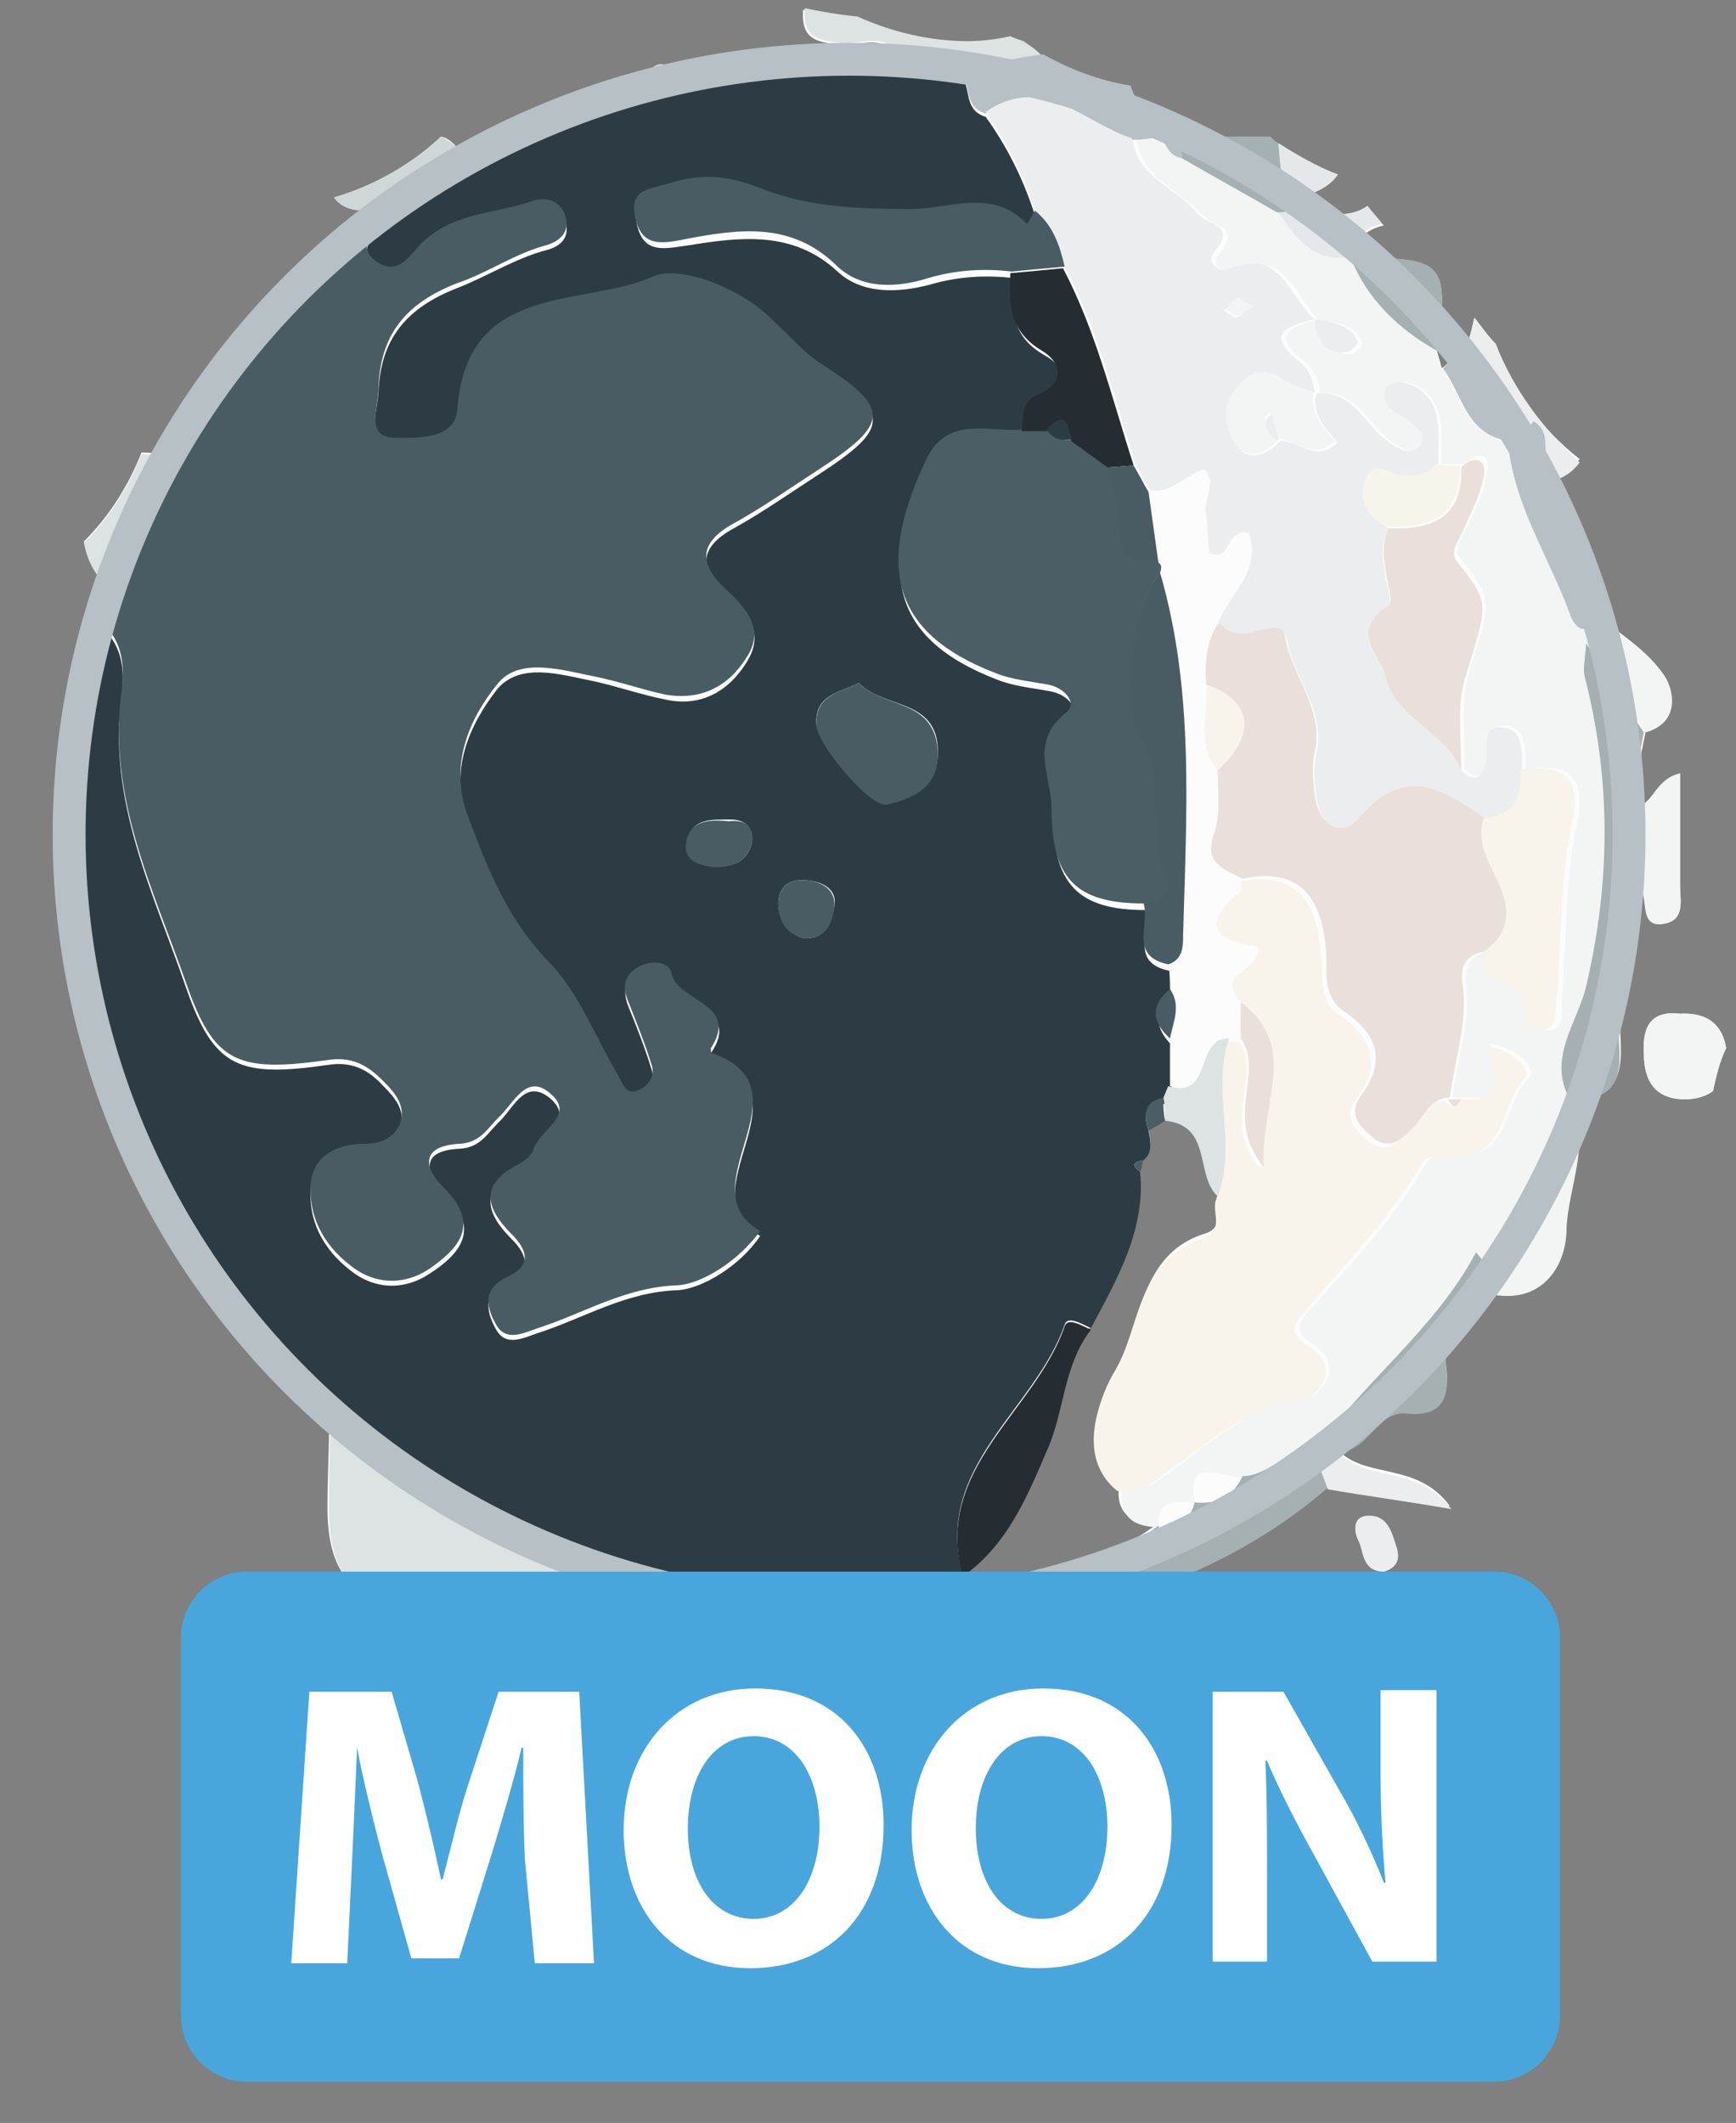 <?xml version="1.0" encoding="utf-8"?>
<!-- Generator: Adobe Illustrator 25.0.0, SVG Export Plug-In . SVG Version: 6.00 Build 0)  -->
<svg version="1.1" id="Layer_1" xmlns="http://www.w3.org/2000/svg" xmlns:xlink="http://www.w3.org/1999/xlink" x="0px" y="0px"
	 width="105.5px" height="129px" viewBox="0 0 105.5 129" style="enable-background:new 0 0 105.5 129;" xml:space="preserve">
<rect x="0" y="0" width="105.5" height="129" fill="#808080" stroke="none"/>
<style type="text/css">
	.st0{fill:#FCFCFC;}
	.st1{fill:#2D3C44;}
	.st2{fill:#495C64;}
	.st3{fill:#F2F5F4;}
	.st4{fill:#F8F4EC;}
	.st5{fill:#DDE2E3;}
	.st6{fill:#A5B0B2;}
	.st7{fill:#EBEDEE;}
	.st8{fill:#252D32;}
	.st9{fill:#B7C0C4;}
	.st10{fill:#D0D7D8;}
	.st11{fill:#E5E8EA;}
	.st12{fill:#4B5D65;}
	.st13{fill:#E9E0DB;}
	.st14{fill:#F7F4EC;}
	.st15{fill:none;stroke:#B7C0C4;stroke-width:2;stroke-miterlimit:10;}
	.st16{fill:#48A6DD;}
	.st17{fill:#FFFFFF;}
</style>
<g>
	<g>
		<path class="st0" d="M102.1,47c-1.7,0.4-1.6,2.2-3,2c0.3-1.5,0.6-3,0.9-4.5c2.2-0.6,1.7-2.7,1.1-3.5c-1-1.5-2.8-2.6-4.3-3.8
			c-0.7-2.7-2.5-5.2-2.3-8.2c0.8-0.3,1.2-0.7,1.5-1.1c-2.3-1.8-4.1-4.2-5.1-7c-0.5-0.5-0.9-1.1-1.3-1.6c-0.2,0.8-0.3,1.7-0.9,2.1
			c-0.4,0.3-0.7,0.7-1.1,1c-0.1-0.4-0.2-0.7-0.3-1.1c0.8-5.3,0.5-5.7-5.2-5.6l0,0c0.3-1.3,1.1-1.8,2-2c-0.4-0.4-0.7-0.7-1-1.1
			c-1.2,0.9-3,0.4-4.7,0.2c0-0.2,0-0.5,0.1-0.7c1.1-0.2,2.3-0.7,2.8-1.5c-1.5-0.5-2.9-1.3-4.1-2.2l-5.5,0c-0.4,0-0.7,0-1.1,0
			c-0.7-1-1.5-1.9-1.9-3.1c-2.4-0.4-4.7-1.3-6.5-2.7c-0.3-0.1-0.6-0.2-0.9-0.3c-0.9,0.2-1.8,0.3-2.6,0.3c-2.4,0-4.7-0.6-6.7-1.5
			c-1.1-0.1-2.2-0.3-3.2-0.5c0,0,0,0,0,0.1c-0.1,1.8,1,1.9,2.4,2c1.2,0.1,2.8-0.8,3.4,1.2c-4.4,0.1-8.9,0.2-13.3,1.1
			c-1-1.1-1.8-1-2.3,0.5C35.5,6.6,31.8,8,28.1,9.4c-0.4-0.6-0.8-1-1.3-1.1c-1.8,1.7-4.1,3-6.5,3.7c0.3,0.4,0.7,0.7,1.6,0.8
			c-2.6,4.1-6.4,7.2-9.4,11c-1.1,0.1-1.5,0.7-1.3,1.7c-0.3,0.6-0.7,1.3-1,1.9c-0.5,0.2-1,0.1-1.6,0.1c-0.8,2-1.9,3.8-3.5,5.4
			c0.2,1,0.6,1.9,1.5,2.7c-0.3,0.7-0.5,1.5-0.8,2.2c-2.1,8-2.1,15.9-0.4,24c2.1,9.9,7.1,17.9,14.6,24.6c0,1.7-0.1,3.4-0.1,5.2
			c0,4.3,1.8,6,6,6.1c1,0,2.1-0.1,2.9,0.3c5.2,2.5,5.2,2.6,8.8-1.6c1.5,0.1,3.1-0.4,4.5,0.6c0.2,1.1,0.5,1.8,1.5,0.6
			c1.7-0.1,3.5-0.1,5.2-0.2c1.5,0,2.9,0,4.4,0c1.5,0.3,3,0.3,4.4-0.1c1.2-0.1,0.8-1,0.9-1.7c2.6-1.9,3.8-4.7,5.1-7.6
			c1.1-2.4,0.9-5.3,2.7-7.4c1.6-3,3.2-6,3-9.5c0.1-0.2,0.1-0.5,0.2-0.7c0.6-0.5,0.4-1.1,0.3-1.8c0.3-0.2,0.6-0.4,1-0.6
			c2.9,0.3,1.8,3.3,3.2,4.6c-0.3,0.8,0.6,2-0.9,2.4c-3.9,1.3-3.7,5.6-5.4,8.4c-0.7,1.2-2.3,4.7,0.3,6.9c-0.2,1.7,0.8,2.3,2.3,2.3
			c-3,2.5-7.3,2-10.5,4.6c5.4,1.7,14.6-1.5,20.8-6.9c2.3,0.4,4.6,0.7,7.5,1.2c-2-2.7-5.1-1.6-6.8-3.4c1.9,0.2,2.3-2.4,4.2-2.3
			c1.9,0.2,2.6-0.8,2.4-2.6c-0.3-2.1,0.5-3.7,2.4-4.7c3.3,0.7,4.8-1.8,4.8-3.9c0-2.6,1.5-5.2,0.3-7.8c2.3,0.1,3.2-0.9,3.1-3.3
			c-0.1-3.4-0.5-6.8,0.6-10.2c0.2,0.3,0.5,0.5,0.7,0.8c0.3,0.8,0,2.3,1.5,1.9c1.1-0.3,0.8-1.4,0.8-2.2
			C102.1,51.7,102.1,49.4,102.1,47z"/>
		<path class="st0" d="M62.7,107.2c2-2.9,4.8-1.7,7.3-1.9c0.5-0.1,1,0,1.5,0c1,0,1.7-0.3,1.7-1.5c0-1.1-0.8-1.4-1.7-1.4
			c-3.8,0-7.5,0-11.3,0c-1.6,0-1.7,1.1-1.7,2.2c-0.8,0-1.5,0-2.3,0c0.1-1.5-0.4-2.2-2-2.3c-1.7,0-2.5,0.5-2.4,2.3
			c-2.6-0.1-5,1.1-7.6,0.7c-0.8-0.1-1.9-0.1-1.8,1.2"/>
		<path class="st0" d="M104.9,63.7c-0.2-1.3-1-2.2-2.8-2.1c-1.7-0.2-2.3,0.7-2.2,2.4c0,1.7,0.7,2.8,2.5,2.8c0.7,0,1.3-0.2,1.7-0.5
			C104.3,65.4,104.5,64.5,104.9,63.7z"/>
		<path class="st0" d="M84.1,95.5c0.7-0.2,1-0.7,0.8-1.3c-0.3-0.9-0.5-2-1.7-2c-0.8,0-1,0.6-0.7,1.3C82.9,94.2,82.7,95.4,84.1,95.5z
			"/>
		<path class="st1" d="M69.8,68.7c0.1,0.6,0.3,1.3-0.3,1.8c-0.6,0.1-0.8,0.3-0.2,0.7c0.3,3.6-1.4,6.5-3,9.5
			c-0.5-0.2-1.4-0.8-1.6-0.2c-1.8,5.2-8,8.6-6.2,15.2c0,0,0.1-0.1,0.1-0.1c-0.9,0.3-0.9,1-0.9,1.8c-1.5,0.4-2.9,0.4-4.4,0.1
			c-1.5-1.9-2.9-1.9-4.4,0c-1.7,0.1-3.5,0.1-5.2,0.2c-0.5-0.2-1-0.4-1.5-0.6c-1.4-1.1-2.9-0.6-4.5-0.6c-0.3-0.3-0.6-0.9-1-1
			c-6.4-1.5-11.4-5.4-16.6-9C12.6,79.9,7.6,71.8,5.5,61.9c-1.8-8.1-1.8-16.1,0.4-24c1.5,1.1,1.7,2.7,1.5,4.3
			c-0.9,6.4,1.9,12,3.9,17.8c1.7,4.9,3.2,5.5,8.7,4.7c1.4-0.2,2.4,0.3,3.3,1.3c0.7,0.7,1.4,1.5,1,2.6c-0.4,0.9-1.2,1.2-2.1,1.2
			c-1.7-0.1-3.2,0.6-3.3,2.3c-0.2,2,0.7,3.8,2.4,5.1c1.5,1.2,3.3,1.2,4.8,0.2c1.7-1.1,3.2-2.6,1-4.8c-1.3-1.4-1.6-2.7,0.9-2.8
			c1.2-0.1,1.6-0.9,2.3-1.6c0.9-0.8,1.6-2.8,3.2-1.4c1.5,1.4-0.8,2.2-1.1,3.4c-0.1,0.3-0.4,0.6-0.8,0.8c-2.4,1.2-2.2,2.6-0.5,4.3
			c0.9,0.9,1.3,1.9-0.3,2.6c-1.4,0.6-1.3,1.7-0.7,2.8c0.6,1.2,1.7,0.6,2.6,0.3c2.8-0.9,5.3-2.5,8.5-2.6c1.5-0.1,3.8-1.5,5-3.3
			c-4.6-2.6,3.2-8.6-2.9-10.8c-0.1,0-0.1-0.3-0.1-0.3c1.9-2.8-2.1-2.7-2.4-4.6c-0.1-0.7-1.2-0.8-1.9-0.4c-0.9,0.5-1.1,1.2-0.7,2.2
			c0.5,1.2,1,2.5,1.4,3.8c0.2,0.6,0,1.2-0.7,1.5c-0.8,0.4-1-0.3-1.3-0.8c-1.4-2.4-2.4-5.1-4.3-7c-2.5-2.6-3.7-5.7-4.9-8.9
			c-1.1-3,0.1-5.7,1.8-7.9c1.4-1.7,3.9-0.9,5.9-0.5c1.4,0.3,2.8,0.8,4.3,1.1c2.2,0.5,3.9-0.5,5-2.3c1.1-1.8,0-3-1.3-4.1
			c-1.6-1.5-1.7-2.8,0.5-4c1.8-1,3.5-2.2,5.2-3.3c4.3-2.8,4.3-3.7,0.1-6.4c-1.1-0.7-2-1.7-3-2.7c-2-2-5.6-3.3-7.2-2.6
			c-4.3,1.8-11.3,0.3-11.9,8c-0.2,2-2.7,1.8-3.9,1.8c-1.7,0-1-1.8-0.9-3c0.1-3.3,1.7-5.2,4.8-6.4c1.8-0.7,3.5-1.8,5.4-2.3
			c0.8-0.2,1.4-0.7,1.2-1.6c-0.2-1-1.1-1.4-2-1.1c-2.3,0.8-4.9,0.7-6.8,2.6c-0.7,0.7-1.4,2-2.7,1.1c-1.4-0.9,0.1-2,0-3
			c1.8-1.1,3.9-1.6,5.1-3.5c3.7-1.4,7.4-2.9,11.1-4.3c0.8-0.2,1.5-0.3,2.3-0.5c4.4-0.9,8.8-1,13.3-1.1c1.1,1.2,2.4,1,3.8,0.9
			c0.5,0.8,0.1,2,1.4,2.4c1.3,1.8,2.3,3.8,3,6c-0.1,0.3-0.3,0.6-0.4,0.9c-2.1-2.2-4.7-0.9-7-0.9c-3.1,0-6.3,0-9-1.2
			c-2-0.8-3.6-1-5.6-0.4c-1.2,0.4-2.6,0.2-2.2,2.1c0.4,1.9,1.7,1.5,3.2,1.3c3.1-0.5,6.3-0.9,9,1.6c1.5,1.4,3.7,1.3,5.6,0.8
			c1.7-0.5,3.4-0.6,5.1-0.4c-0.1,1.9-0.2,3.5,1.9,4.7c1.3,0.7,1.5,2-0.3,2.7c-1.1,0.4-0.9,1.3-0.9,2.2c-2.1,0.2-4.6-0.9-5.9,1.8
			c-3,6.4-2.3,10.5,4.2,13c1,0.4,2.1,0.5,3.2,0.7c1.1,0.2,1.9,1.1,1.1,1.7c-2.3,1.8-0.9,3.8-0.9,5.8c0,4.2,1.5,5.8,5.6,5.8
			c0.4,1.3-1,3.2,1.5,3.7c0,0.5,0,1,0.1,1.5c-1.1,1-1,2,0,3c0,1,0,2,0,2.9c-0.1,0.2-0.2,0.5-0.3,0.7C69.5,66.9,69.5,67.8,69.8,68.7z
			 M52.2,41.5c-1.2,0.6-2.6,0.7-2.6,2.4c0,1.2,3.3,5.2,4.3,4.9c1.6-0.4,3.1-1,3.1-3.1C57,42.4,53.7,43.1,52.2,41.5z M48.8,57
			c1.4,0.1,1.7-0.9,1.9-1.9c0.2-1-0.6-1.5-1.6-1.6c-1-0.1-1.7,0.2-1.8,1.3C47.3,55.9,47.8,56.7,48.8,57z M45.7,51.2
			c0.1-0.9-0.4-1.4-1.3-1.4c-1.1,0-2.4-0.1-2.6,1.3c-0.2,1.1,0.8,1.4,1.7,1.5C44.5,52.7,45.4,52.4,45.7,51.2z"/>
		<path class="st2" d="M22.9,12.9c0.1,1-1.4,2.1,0,3c1.3,0.9,2-0.4,2.7-1.1c1.9-1.9,4.5-1.8,6.8-2.6c0.9-0.3,1.8,0.1,2,1.1
			c0.2,0.9-0.5,1.4-1.2,1.6c-1.9,0.5-3.6,1.7-5.4,2.3c-3.1,1.2-4.7,3.1-4.8,6.4c0,1.2-0.8,2.9,0.9,3c1.3,0,3.8,0.2,3.9-1.8
			c0.6-7.7,7.6-6.1,11.9-8c1.5-0.7,5.2,0.6,7.2,2.6c1,0.9,1.9,2,3,2.7c4.2,2.7,4.2,3.6-0.1,6.4c-1.7,1.1-3.4,2.3-5.2,3.3
			c-2.2,1.2-2.1,2.5-0.5,4c1.2,1.1,2.4,2.4,1.3,4.1c-1.1,1.8-2.8,2.7-5,2.3c-1.4-0.3-2.8-0.8-4.3-1.1c-2-0.4-4.6-1.2-5.9,0.5
			c-1.7,2.1-2.9,4.9-1.8,7.9c1.2,3.2,2.4,6.3,4.9,8.9c1.9,1.9,2.9,4.7,4.3,7c0.3,0.6,0.5,1.2,1.3,0.8c0.6-0.3,0.9-0.9,0.7-1.5
			c-0.4-1.3-0.9-2.5-1.4-3.8c-0.4-0.9-0.3-1.7,0.7-2.2c0.8-0.4,1.8-0.2,1.9,0.4c0.3,1.8,4.2,1.8,2.4,4.6c0,0.1,0,0.3,0.1,0.3
			c6.1,2.2-1.7,8.2,2.9,10.8c-1.3,1.8-3.5,3.2-5,3.3c-3.2,0.1-5.7,1.7-8.5,2.6c-0.9,0.3-2,0.9-2.6-0.3c-0.6-1.1-0.7-2.1,0.7-2.8
			c1.6-0.7,1.2-1.7,0.3-2.6c-1.7-1.7-1.9-3.1,0.5-4.3c0.3-0.2,0.7-0.5,0.8-0.8c0.3-1.2,2.6-2.1,1.1-3.4c-1.5-1.4-2.3,0.6-3.2,1.4
			c-0.7,0.7-1.1,1.5-2.3,1.6c-2.5,0.1-2.3,1.5-0.9,2.8c2.1,2.2,0.7,3.6-1,4.8c-1.5,1-3.3,1-4.8-0.2c-1.7-1.3-2.6-3.1-2.4-5.1
			c0.2-1.6,1.6-2.3,3.3-2.3c0.9,0,1.7-0.3,2.1-1.2c0.4-1.1-0.3-1.9-1-2.6c-0.9-0.9-1.8-1.5-3.3-1.3c-5.6,0.8-7,0.2-8.7-4.7
			c-2-5.7-4.8-11.3-3.9-17.8c0.2-1.6,0-3.2-1.5-4.3c0.3-0.7,0.5-1.5,0.8-2.2c1.2-2.7,2.4-5.4,3.5-8.2c0.3-0.6,0.7-1.3,1-1.9
			c0.7-0.4,1.2-0.9,1.3-1.7c3-3.8,6.8-6.8,9.4-11C22.2,12.9,22.6,12.9,22.9,12.9z"/>
		<path class="st3" d="M70.7,8.3C70.7,8.3,70.6,8.3,70.7,8.3c0.3,0.5,0.4,1.1,1.2,1.2c1.9,1.1,3.9,2.2,5.8,3.3
			c1.1,1.5,2.1,3.2,4.4,2.8c0,0,0,0,0,0c1,2.5,2.9,4.3,5.2,5.6c0.1,0.4,0.2,0.7,0.3,1.1c1.2,1.7,1.4,4.2,4.1,4.4c0,0.2,0,0.4,0,0.7
			c0.5,3.6,2.5,6.6,3.7,9.9c0.2,0.7,1.1,1.7,1.4-0.1c1.5,1.3,3.2,2.3,4.3,3.8c0.6,0.9,1,2.9-1.1,3.5c-1.1-1.6-2.1-3.2-3.5-5.4
			c-0.1,1.1-0.2,1.6-0.1,2C98,47.4,98,53.6,96.5,60c-0.5,2.2-2.4,4.4-1,6.9c1.2,2.6-0.2,5.2-0.3,7.8c0,2.2-1.5,4.7-4.8,3.9
			c-0.1-0.8,0.2-1.7-0.6-2.5c-2.5,4.7-6.8,7.9-9.8,12.1c-1.7-0.2-2.8,1.4-4.4,1.5c-1,0.4-3.4-1.6-2.9,1.6l0,0
			c-1.1-0.1-2.2-0.1-2.2,1.5l0,0c-1.6,0-2.5-0.6-2.3-2.3c0.6-0.1,1.3,0,1.8-0.3c3-1.9,5.4-4.7,9.3-5.2c1-0.2,2.5-2,0.5-3.3
			c-1.1-0.7-1-1.2-0.3-2c2.5-2.8,5.2-5.6,7.1-8.9c0.6-1,1.3-0.6,2.2-0.6c3,0,2.6-3.2,4.1-4.7c0.6-0.6-0.7-1.8-2.4-2.1
			c0.8,1.8,1.3,3.5-1.4,3.3c-0.3,0-0.5,0-0.8,0c0,0,0,0,0,0c0.2-2.3,1.1-4.5,0.8-6.8c-0.1-1,0.2-1.9,1.4-2.1
			c-0.9,2.3,2.9,1.6,2.4,3.7c-0.1,0.6,0.6,1.2,1.2,1.1c1-0.1,0.8-1.1,0.8-1.8c0.3-3.5,0.2-7.2,0.9-10.6c0.7-3.1-0.5-3.8-3.1-3.5
			c0-1.1,0.1-2.5-1.2-2.6c-1.4-0.1-0.8,1.4-1,2.2c-0.3,1-0.8,1.1-1.5,0.4c0.1-2-0.3-4.1,0.3-5.9c1.3-4.3,1.5-4.3-0.5-6.8
			c-0.5-0.6-0.1-1.1,0.2-1.7c0.6-1.2,1.2-2.4,1.4-3.7c0.2-1.1-0.6-1.1-1.4-0.4c-0.5,0-1,0-1.4,0c0-1,0.1-2-0.1-2.9
			c-0.3-1.1-1-1.9-2.2-2.1c-0.3-0.1-0.9,0.2-0.9,0.4c-0.3,1.3,0.9,1.5,1.6,2.1c0.4,0.4,1,0.9,0.4,1.5c-0.5,0.6-1,0.1-1.6-0.2
			c-1.6-1-2.2-3.3-4.6-3.1c0,0,0,0,0,0c0-0.7-0.3-1.4-0.9-1.9c-2.2-1.7-0.8-2.2,0.9-2.6c0.1,1.2,0.6,2.1,1.9,2.1
			c0.2,0,0.7-0.5,0.7-0.6c-0.3-1.1-1.3-1.2-2.2-1.4c-0.1,0-0.2,0-0.4,0c-1.5-1.4-2-4.5-5.3-3c-0.5,0.2-1.4-0.4-0.8-1.1
			c1.4-1.7-0.4-1.6-1-2.3c-1.3-1.5-3.7-2.2-4-4.6C69.4,8.4,70,8.4,70.7,8.3z"/>
		<path class="st4" d="M88.8,66.8c2.7,0.2,2.2-1.5,1.4-3.3c1.7,0.3,3,1.5,2.4,2.1c-1.4,1.5-1.1,4.7-4.1,4.7c-0.9,0-1.6-0.4-2.2,0.6
			c-2,3.3-4.6,6-7.1,8.9c-0.7,0.8-0.8,1.3,0.3,2c2.1,1.3,0.6,3.2-0.5,3.3c-3.9,0.6-6.3,3.3-9.3,5.2c-0.5,0.3-1.2,0.2-1.8,0.3
			c-2.6-2.1-1-5.7-0.3-6.9c1.7-2.8,1.4-7.1,5.4-8.4c1.5-0.5,0.6-1.6,0.9-2.4c1.2-3.1-0.3-6.5,0.7-9.6c0.2,0,0.5,0,0.7,0
			c1.4,2.1-1.2,4.9,1.3,7.7c-0.2-3.9,2.2-7.3-1.4-10c-1.7-1.7,1.4-1.8,1-3.4c-2.3-0.4-3.7-1.2-1-3.3c0.1-0.1,0-0.5,0-0.7
			c3.8-0.8,4.9,1.4,5.1,4.6c0.1,1.2-0.1,2.6,1,3.4c2.1,1.4,2.7,3.1,1.1,5.2c-0.8,1.1-0.1,1.8,0.7,2.5c1.1,0.9,1.8,0.2,2.5-0.6
			c0.6-0.7,0.9-1.8,2.2-1.8c0,0,0,0,0,0C88.3,67.4,88.6,67.2,88.8,66.8z"/>
		<path class="st5" d="M20.1,86.5c5.2,3.6,10.2,7.5,16.6,9c0.4,0.1,0.7,0.7,1,1c-3.5,4.2-3.5,4.1-8.8,1.6c-0.8-0.4-1.9-0.3-2.9-0.3
			c-4.3-0.1-6-1.9-6-6.1C20,90,20,88.3,20.1,86.5z"/>
		<path class="st5" d="M62.2,2.5c-0.3-0.1-0.6-0.2-0.8-0.3c-0.9,0.2-1.8,0.3-2.6,0.3c-2.4,0-4.7-0.6-6.7-1.5
			c-1.1-0.1-2.2-0.3-3.2-0.5c0,0,0,0,0,0.1c-0.1,1.8,1,1.9,2.4,2c1.2,0.1,2.8-0.8,3.4,1.2c1.1,1.2,2.4,1,3.8,0.9
			c1.6-0.7,3.3-1,4.9-1.2C63,3,62.6,2.8,62.2,2.5z"/>
		<path class="st6" d="M75.5,89.7c1.6,0,2.7-1.7,4.4-1.5l0,0c0.3,0.7,0.5,1.5,0.8,2.2c-6.2,5.4-15.4,8.6-20.8,6.9
			c3.2-2.6,7.5-2.1,10.5-4.6c0,0,0,0,0,0c1.1,0,2-0.3,2.2-1.5c0,0,0,0,0,0C73.9,91.5,74.9,91,75.5,89.7z"/>
		<path class="st7" d="M58.4,107.5c0-1,0-1.9,0-2.9c0-1.2,0.1-2.3,1.7-2.2c3.8,0,7.5,0,11.3,0c0.9,0,1.7,0.3,1.7,1.4
			c0,1.1-0.7,1.4-1.7,1.5c-0.5,0-1,0-1.5,0c-2.5,0.3-5.3-0.9-7.3,1.9"/>
		<path class="st6" d="M95.4,66.8c-1.4-2.5,0.5-4.7,1-6.9c1.5-6.4,1.5-12.6-0.1-18.8c-0.1-0.4,0-0.9,0.1-2c1.4,2.1,2.4,3.8,3.5,5.4
			c-0.3,1.5-0.6,3-0.9,4.5c0,1.5,0,2.9,0,4.4c-1.1,3.3-0.7,6.8-0.6,10.2C98.6,66,97.7,66.9,95.4,66.8z"/>
		<path class="st7" d="M90.9,20.9c-0.5-0.5-0.9-1.1-1.3-1.6c-0.2,0.8-0.3,1.7-0.9,2.1c0.2,2.3,2.7,3.3,3,5.5c0,0.2,0,0.4,0,0.7
			c0.5-0.6,1-1.2,1.5-1.8c1.4,0.8,0.1,2.6,1.3,3.4c0.8-0.3,1.2-0.7,1.5-1.1C93.8,26.1,92,23.7,90.9,20.9z"/>
		<path class="st8" d="M58.5,95.8c-1.8-6.6,4.4-10,6.2-15.2c0.2-0.6,1.1,0,1.6,0.2c-1.7,2.2-1.6,5-2.7,7.4
			C62.4,91,61.2,93.9,58.5,95.8z"/>
		<path class="st5" d="M42.4,106.5c-0.1-1.3,1-1.3,1.8-1.2c2.6,0.3,5-0.9,7.6-0.7c1.5,1.2,2.9-0.6,4.4,0c0.8,0,1.5,0,2.3,0
			c0,1,0,1.9,0,2.9"/>
		<path class="st9" d="M63.4,3.3c-1.7,0.2-3.3,0.6-4.9,1.2c0.5,0.8,0.1,2,1.4,2.4c3.5-2.4,6,0.7,8.9,1.6c0.6,0,1.2-0.1,1.8-0.2
			c-0.7-1-1.5-1.9-1.9-3.1C66.8,4.9,65,4.2,63.4,3.3z"/>
		<path class="st6" d="M79.9,88.2c3-4.3,7.3-7.4,9.8-12.1c0.9,0.9,0.6,1.7,0.6,2.5c-1.9,1-2.7,2.6-2.4,4.7c0.2,1.8-0.4,2.8-2.4,2.6
			c-1.9-0.2-2.3,2.4-4.2,2.3C80.9,88.3,80.4,88.2,79.9,88.2L79.9,88.2z"/>
		<path class="st10" d="M26.8,8.3c-1.8,1.7-4.1,3-6.5,3.7c0.3,0.4,0.7,0.7,1.6,0.8c0.4,0,0.7,0,1.1,0c1.8-1.1,3.9-1.6,5.1-3.5
			C27.7,8.8,27.2,8.5,26.8,8.3z"/>
		<path class="st5" d="M8.6,27.6c-0.8,2-1.9,3.8-3.5,5.4c0.2,1,0.6,1.9,1.5,2.7c1.2-2.7,2.4-5.4,3.5-8.2C9.7,27.7,9.1,27.6,8.6,27.6
			z"/>
		<path class="st3" d="M104.9,63.7c-0.2-1.3-1-2.2-2.8-2.1c-1.7-0.2-2.3,0.7-2.2,2.4c0,1.7,0.7,2.8,2.5,2.8c0.7,0,1.3-0.2,1.7-0.5
			C104.3,65.4,104.5,64.5,104.9,63.7z"/>
		<path class="st9" d="M91.7,27.4c0.5-0.6,1-1.2,1.5-1.8c1.4,0.8,0.1,2.6,1.3,3.4c-0.2,3,1.6,5.4,2.3,8.2c-0.3,1.8-1.2,0.8-1.4,0.1
			C94.2,34,92.2,31,91.7,27.4z"/>
		<path class="st3" d="M99.1,53.4c0-1.5,0-2.9,0-4.4c1.4,0.2,1.3-1.6,3-2c0,2.4,0,4.7,0,6.9c0,0.8,0.3,1.9-0.8,2.2
			c-1.6,0.4-1.2-1.1-1.5-1.9C99.6,53.9,99.3,53.7,99.1,53.4z"/>
		<path class="st11" d="M83.1,12.5c-1.2,0.9-3,0.4-4.7,0.2c-0.3,0-0.5,0-0.8,0.1c1.1,1.5,2.1,3.2,4.4,2.8c0.3-1.3,1.1-1.8,2-2
			C83.8,13.3,83.4,12.9,83.1,12.5z"/>
		<path class="st6" d="M87.3,21.3c-2.3-1.3-4.2-3.1-5.2-5.6C87.8,15.6,88.1,15.9,87.3,21.3z"/>
		<path class="st5" d="M74.7,63.1c-1.1,3.1,0.5,6.5-0.7,9.6c-1.4-1.3-0.3-4.3-3.2-4.6c0-0.5,0-0.9-0.1-1.4c0.1-0.2,0.2-0.5,0.3-0.7
			C73.7,66.8,72.6,63,74.7,63.1z"/>
		<path class="st6" d="M77.7,8.7c-0.2-0.1-0.3-0.2-0.5-0.4c-1.8,0-3.7,0-5.5,0c0,0.4,0.1,0.8,0.1,1.3c1.9,1.1,3.9,2.2,5.8,3.3
			c0.3,0,0.5,0,0.8-0.1c0-0.2,0-0.5,0.1-0.7C77.8,11,77.8,9.8,77.7,8.7z"/>
		<path class="st11" d="M77.7,8.7c0.1,1.2,0.1,2.3,0.8,3.4c1.1-0.2,2.3-0.7,2.8-1.5C80,10.1,78.8,9.4,77.7,8.7z"/>
		<path class="st7" d="M79.9,88.2c0.5,0,1,0,1.5,0.1c1.7,1.8,4.8,0.7,6.8,3.4c-2.9-0.5-5.2-0.8-7.5-1.2C80.4,89.7,80.1,89,79.9,88.2
			z"/>
		<path class="st7" d="M56.2,104.5c-1.5-0.6-2.9,1.2-4.4,0c-0.2-1.8,0.7-2.3,2.4-2.3C55.8,102.3,56.3,103.1,56.2,104.5z"/>
		<path class="st7" d="M84.1,95.5c-1.4,0-1.2-1.3-1.6-2.1c-0.3-0.7-0.1-1.3,0.7-1.3c1.2,0,1.4,1.1,1.7,2
			C85.1,94.8,84.8,95.3,84.1,95.5z"/>
		<path class="st9" d="M88.8,21.3c0.2,2.3,2.7,3.3,3,5.5c-2.7-0.3-2.9-2.8-4.1-4.4C88,22,88.4,21.7,88.8,21.3z"/>
		<path class="st8" d="M48.8,97.6c1.5-1.9,2.9-1.9,4.4,0C51.8,97.6,50.3,97.6,48.8,97.6z"/>
		<path class="st5" d="M41.4,4.6c-0.8,0.2-1.5,0.3-2.3,0.5C39.6,3.6,40.4,3.6,41.4,4.6z"/>
		<path class="st5" d="M42.1,97.2c0.5,0.2,1,0.4,1.5,0.6C42.6,98.9,42.3,98.2,42.1,97.2z"/>
		<path class="st5" d="M12.5,23.8c-0.1,0.8-0.6,1.4-1.3,1.7C11,24.5,11.4,23.9,12.5,23.8z"/>
		<path class="st12" d="M70.7,66.7c0,0.5,0,0.9,0.1,1.4c-0.3,0.2-0.6,0.4-1,0.6C69.5,67.8,69.5,66.9,70.7,66.7z"/>
		<path class="st8" d="M57.7,97.4c0-0.7,0.1-1.5,0.9-1.8C58.5,96.4,58.9,97.3,57.7,97.4z"/>
		<path class="st9" d="M71.7,8.3c0,0.4,0.1,0.8,0.1,1.3c-0.7-0.1-0.9-0.7-1.2-1.2C71,8.3,71.4,8.3,71.7,8.3z"/>
		<path class="st12" d="M69.3,71.2c-0.6-0.4-0.4-0.6,0.2-0.7C69.4,70.7,69.4,71,69.3,71.2z"/>
		<path class="st7" d="M59.9,6.8c3.5-2.4,6,0.7,8.9,1.6c0.3,2.4,2.7,3,4,4.6c0.6,0.7,2.4,0.6,1,2.3c-0.6,0.7,0.4,1.3,0.8,1.1
			c3.3-1.5,3.7,1.7,5.3,3l0,0c-1.7,0.4-3.1,0.9-0.9,2.6c0.6,0.5,0.8,1.1,0.9,1.9c-0.7-0.3-1.4-0.4-1.9-0.8c-1.2-0.9-2.2-0.3-2.8,0.6
			c-0.7,0.9-0.6,2.2-0.2,3.1c0.6,1.2,1.7,1.1,2.7,0.1l0.1-0.1c1.1-0.1,2.1,1.4,3.5,0.1c-0.7-0.8-1.6-1.7-1.3-3
			c2.4-0.2,3,2.2,4.6,3.1c0.5,0.3,1.1,0.7,1.6,0.2c0.6-0.6,0-1.1-0.4-1.5c-0.7-0.6-1.9-0.7-1.6-2.1c0-0.2,0.6-0.4,0.9-0.4
			c1.2,0.2,2,1,2.2,2.1c0.2,0.9,0.1,1.9,0.1,2.9C86.8,29,86.1,29,85.4,29c-0.8,0-1.9-1.3-2.4,0.4c-0.3,1.2,0.3,2.1,1.4,2.7
			c-1,1.6,0.4,4.4,0,4.7c-2.5,1.6-0.5,3-0.2,4.3c0.6,2.6,3.6,3.3,4.6,5.7c0.7,0.7,1.2,0.6,1.5-0.4c0.2-0.8-0.4-2.3,1-2.2
			c1.3,0.1,1.2,1.5,1.2,2.6c0.1,1.6-0.3,2.9-2.2,3c-2.5-1.7-4.8-3.3-7.6,0c-1.1,1.4-2.5,0.4-2.7-1.4c-0.1-0.8-0.2-1.7,0-2.6
			c0.6-2.6-1.4-4.6-1.8-7c-0.3-1.5-2.7,0.6-3.8-0.7C74.2,38,74.1,38,74,37.9c0.7-1.8,2.7-3.2,1.9-5.5c-1.4-0.4-0.9,1.8-2.4,1.2
			c-0.1-0.7-0.1-1.6-0.2-2.4c-0.2-0.9,0.7-1.8-0.1-2.7c-1.2,0.4-2,1.5-3.3,1.3c-0.3-0.5-0.6-1.1-0.9-1.6c-1.3-4.1-2.3-8.2-4.3-12
			c-0.3-1.3-0.7-2.5-1.8-3.4C62.2,10.7,61.2,8.7,59.9,6.8z M76.1,18.6c-0.4-0.2-0.8-0.5-1-0.4c-0.3,0.1-0.4,0.4-0.7,0.7
			c0.2,0.1,0.5,0.4,0.7,0.4C75.5,19.2,75.7,18.9,76.1,18.6z"/>
		<path class="st12" d="M69.5,54.9c-4.2,0-5.6-1.6-5.6-5.8c0-2-1.4-4,0.9-5.8c0.7-0.6-0.1-1.5-1.1-1.7c-1.1-0.2-2.2-0.3-3.2-0.7
			c-6.5-2.5-7.2-6.7-4.2-13c1.3-2.7,3.8-1.6,5.9-1.8c0.5,0,1,0,1.5,0c0.4,0.6,0.9,0.7,1.5,0.6c0.7,0.5,1.5,1.1,2.2,1.6
			c0.2,1.3,0.7,2.6,0.7,3.9c0.1,1.7,1,2,2.4,1.9c0.2,0.2,0.3,0.4,0.1,0.6c-1.7,1.7-2.5,7.9-1.1,10.3c1.7,2.7,0.1,5.9,1.6,8.6
			C71.4,54.3,70.3,54.9,69.5,54.9z"/>
		<path class="st2" d="M62.9,12.8c1.1,0.9,1.5,2.1,1.8,3.4c-1.1,0.1-2.2,0.2-3.2,0.3c-1.7-0.2-3.4-0.1-5.1,0.4
			c-1.9,0.6-4.1,0.7-5.6-0.8c-2.7-2.6-5.8-2.2-9-1.6c-1.5,0.3-2.8,0.6-3.2-1.3c-0.4-1.8,1-1.7,2.2-2.1c2-0.6,3.6-0.4,5.6,0.4
			c2.8,1.1,5.9,1.2,9,1.2c2.3,0,4.9-1.3,7,0.9C62.6,13.4,62.7,13.1,62.9,12.8z"/>
		<path class="st0" d="M70.5,34.8c0.1-0.3,0.1-0.5-0.1-0.6c-0.2-1.4-0.4-2.9-0.6-4.3c1.3,0.2,2.2-1,3.3-1.3c0.7,0.9-0.1,1.8,0.1,2.7
			c0.2,0.8,0.2,1.6,0.2,2.4c1.5,0.6,1-1.7,2.4-1.2c0.8,2.3-1.2,3.7-1.9,5.5c-0.7,1.1-0.8,2.4-0.7,3.7c0.2,1.7-0.7,3.6,0.7,5.2
			c0,1.3,0.2,2.7-0.2,3.8c-0.7,1.9,0.6,2.2,1.7,2.8c0,0.2,0.1,0.6,0,0.7c-2.7,2.1-1.3,3,1,3.3c0.4,1.5-2.7,1.6-1,3.4
			c0,0.7,0,1.5,0,2.2c-0.2,0-0.5,0-0.7,0c-2.1-0.1-1,3.7-3.6,2.9c0-1,0-2,0-2.9c0.2-1,0.6-2,0-3c0-0.5,0-1-0.1-1.5
			c0.9-0.3,0.9-1.2,0.9-1.8C72.1,49.4,72.6,42.1,70.5,34.8z"/>
		<path class="st2" d="M70.5,34.8c2.1,7.2,1.6,14.6,1.4,22c0,0.7,0,1.5-0.9,1.8c-2.4-0.5-1.1-2.4-1.5-3.7c0.8-0.1,1.8-0.6,1.5-1.2
			c-1.5-2.7,0-5.9-1.6-8.6C68,42.8,68.9,36.5,70.5,34.8z"/>
		<path class="st8" d="M61.4,16.6c1.1-0.1,2.2-0.2,3.2-0.3c2,3.8,3,8,4.3,12c-0.5,0-1.1,0.1-1.6,0.1c-0.7-0.5-1.5-1.1-2.2-1.6
			c-0.2-1-0.4-1.8-1.5-0.6c-0.5,0-1,0-1.5,0c0.1-0.8-0.1-1.7,0.9-2.2c1.8-0.7,1.5-2,0.3-2.7C61.3,20.1,61.3,18.4,61.4,16.6z"/>
		<path class="st2" d="M52.2,41.5c1.5,1.6,4.7,0.9,4.8,4.3c0,2.1-1.5,2.7-3.1,3.1c-1,0.2-4.3-3.7-4.3-4.9
			C49.6,42.2,51,42.1,52.2,41.5z"/>
		<path class="st2" d="M48.8,57c-1.1-0.3-1.5-1.1-1.5-2.2c0.1-1.1,0.8-1.4,1.8-1.3c0.9,0.1,1.7,0.6,1.6,1.6
			C50.6,56.1,50.2,57.1,48.8,57z"/>
		<path class="st2" d="M45.7,51.2c-0.3,1.2-1.2,1.5-2.3,1.5c-0.9-0.1-1.9-0.4-1.7-1.5c0.2-1.4,1.5-1.4,2.6-1.3
			C45.3,49.8,45.8,50.2,45.7,51.2z"/>
		<path class="st2" d="M71.1,60.1c0.7,1,0.2,2,0,3C70,62.1,69.9,61.1,71.1,60.1z"/>
		<path class="st13" d="M75.5,53.4c-1.1-0.6-2.4-0.9-1.7-2.8c0.4-1.2,0.2-2.6,0.2-3.8c2.4-2.2,2.1-4.2-0.7-5.2
			c-0.1-1.3,0-2.5,0.7-3.7c0.1,0,0.3,0.1,0.3,0.1c1.1,1.4,3.6-0.8,3.8,0.7c0.4,2.4,2.4,4.4,1.8,7c-0.2,0.8-0.1,1.7,0,2.6
			c0.2,1.8,1.6,2.7,2.7,1.4c2.8-3.3,5.1-1.7,7.6,0c-1,2.6,2.7,4.7,0.8,7.4c-0.2,0.2-0.5,0.5-0.7,0.7c0,0,0,0,0,0
			c-1.3,0.2-1.6,1-1.4,2.1c0.3,2.3-0.5,4.5-0.8,6.8c-1.2,0-1.5,1.1-2.2,1.8c-0.7,0.7-1.4,1.5-2.5,0.6c-0.8-0.7-1.5-1.4-0.7-2.5
			c1.6-2.2,1-3.8-1.1-5.2c-1.1-0.8-1-2.1-1-3.4C80.4,54.9,79.3,52.6,75.5,53.4z"/>
		<path class="st13" d="M88.8,46.8c-1-2.4-4-3.1-4.6-5.7c-0.3-1.3-2.3-2.8,0.2-4.3c0.5-0.3-0.9-3.1,0-4.7c2.6,0.1,4.5-0.6,4.4-3.7
			c0.7-0.7,1.5-0.6,1.4,0.4c-0.2,1.3-0.9,2.5-1.4,3.7c-0.3,0.6-0.7,1.1-0.2,1.7c2,2.5,1.8,2.5,0.5,6.8
			C88.5,42.7,88.8,44.8,88.8,46.8z"/>
		<path class="st4" d="M91,57.1c1.9-2.7-1.8-4.8-0.8-7.4c1.9-0.1,2.3-1.4,2.2-3c2.6-0.2,3.8,0.4,3.1,3.5c-0.7,3.4-0.6,7.1-0.9,10.6
			c-0.1,0.7,0.1,1.6-0.8,1.8c-0.6,0.1-1.3-0.5-1.2-1.1c0.5-2.1-3.3-1.4-2.4-3.7c0,0,0,0,0,0C90.5,57.6,90.7,57.4,91,57.1z"/>
		<path class="st14" d="M88.7,28.3c0.1,3.1-1.8,3.8-4.4,3.7c-1.1-0.5-1.7-1.4-1.4-2.7c0.5-1.6,1.6-0.4,2.4-0.4c0.8,0,1.5,0,1.9-0.7
			C87.8,28.3,88.3,28.3,88.7,28.3z"/>
		<path class="st7" d="M79.9,19.4c0.1,0,0.2,0,0.4,0c0.9,0.3,1.9,0.4,2.2,1.4c0,0.1-0.4,0.6-0.7,0.6C80.4,21.5,80,20.6,79.9,19.4
			C79.9,19.4,79.9,19.4,79.9,19.4z"/>
		<path class="st0" d="M75.5,89.7c-0.6,1.3-1.5,1.7-2.9,1.6C72.1,88.1,74.5,90.2,75.5,89.7z"/>
		<path class="st0" d="M72.6,91.3c-0.3,1.2-1.1,1.5-2.2,1.5C70.3,91.1,71.4,91.2,72.6,91.3z"/>
		<path class="st13" d="M88.8,66.8c-0.3,0.5-0.5,0.6-0.8,0C88.3,66.8,88.6,66.8,88.8,66.8z"/>
		<path class="st13" d="M75.4,63.1c0-0.7,0-1.5,0-2.2c3.6,2.7,1.2,6,1.4,10C74.3,67.9,76.9,65.2,75.4,63.1z"/>
		<path class="st3" d="M77.6,26.8c-0.9,1-2.1,1.1-2.7-0.1c-0.5-0.9-0.6-2.2,0.2-3.1c0.7-0.9,1.6-1.4,2.8-0.6
			c0.6,0.4,1.3,0.6,1.9,0.8c0,0,0,0,0,0c-0.2,1.3,0.6,2.2,1.3,3c-1.4,1.3-2.4-0.2-3.5-0.1c-0.1-0.5-0.3-1-0.4-1.6
			c-0.1,0.1-0.2,0.1-0.3,0.2C76.9,26,77.1,26.5,77.6,26.8z"/>
		<path class="st2" d="M67.3,28.4c0.5,0,1.1-0.1,1.6-0.1c0.3,0.5,0.6,1.1,0.9,1.6c0.2,1.4,0.4,2.9,0.6,4.3c-1.4,0.1-2.3-0.3-2.4-1.9
			C68,31,67.6,29.7,67.3,28.4z"/>
		<path class="st3" d="M76.1,18.6c-0.4,0.3-0.6,0.6-0.9,0.6c-0.2,0-0.5-0.3-0.7-0.4c0.2-0.2,0.4-0.6,0.7-0.7
			C75.4,18.1,75.7,18.4,76.1,18.6z"/>
		<path class="st1" d="M63.6,26.1c1.1-1.2,1.3-0.4,1.5,0.6C64.5,26.8,64,26.7,63.6,26.1z"/>
		<path class="st4" d="M73.3,41.6c2.8,1,3.1,3,0.7,5.2C72.6,45.2,73.5,43.3,73.3,41.6z"/>
		<path class="st3" d="M91,57.1c-0.2,0.2-0.5,0.5-0.7,0.7C90.5,57.6,90.7,57.4,91,57.1z"/>
		<path class="st7" d="M77.6,26.8c-0.5-0.4-0.8-0.8-0.6-1.4c0-0.1,0.2-0.1,0.3-0.2c0.1,0.5,0.3,1,0.4,1.6
			C77.7,26.7,77.6,26.8,77.6,26.8z"/>
	</g>
	<ellipse class="st15" cx="51.6" cy="50.7" rx="47.4" ry="47.1"/>
</g>
<g>
	<path class="st16" d="M90.8,126.5H15c-2.2,0-4-1.8-4-4v-23c0-2.2,1.8-4,4-4h75.8c2.2,0,4,1.8,4,4v23
		C94.8,124.7,93,126.5,90.8,126.5z"/>
	<g>
		<path class="st17" d="M31.9,113c-0.1-2-0.1-4.4-0.1-6.8h-0.1c-0.5,2.1-1.2,4.4-1.8,6.4l-2,6.4H25l-1.8-6.4
			c-0.5-1.9-1.1-4.3-1.5-6.4l0,0c-0.1,2.2-0.2,4.8-0.3,6.8l-0.3,6.3h-3.4l1.1-16.5h5l1.6,5.5c0.5,1.9,1,4,1.4,5.9h0.1
			c0.5-1.9,1-4.1,1.6-5.9l1.8-5.5h4.9l0.9,16.5h-3.6L31.9,113z"/>
		<path class="st17" d="M53.7,110.9c0,5.4-3.3,8.7-8.1,8.7c-4.9,0-7.7-3.7-7.7-8.4c0-4.9,3.2-8.6,8-8.6
			C51,102.6,53.7,106.3,53.7,110.9z M41.8,111.1c0,3.2,1.5,5.5,4,5.5s4-2.4,4-5.6c0-3-1.4-5.5-4-5.5
			C43.3,105.5,41.8,107.9,41.8,111.1z"/>
		<path class="st17" d="M71.2,110.9c0,5.4-3.3,8.7-8.1,8.7c-4.9,0-7.7-3.7-7.7-8.4c0-4.9,3.2-8.6,8-8.6
			C68.5,102.6,71.2,106.3,71.2,110.9z M59.3,111.1c0,3.2,1.5,5.5,4,5.5c2.5,0,4-2.4,4-5.6c0-3-1.4-5.5-4-5.5
			C60.8,105.5,59.3,107.9,59.3,111.1z"/>
		<path class="st17" d="M73.7,119.3v-16.5H78l3.4,6c1,1.7,2,3.8,2.7,5.6h0.1c-0.2-2.2-0.3-4.4-0.3-6.9v-4.8h3.4v16.5h-3.9l-3.5-6.4
			c-1-1.8-2.1-3.9-2.9-5.8h-0.1c0.1,2.2,0.1,4.5,0.1,7.2v5h-3.3V119.3z"/>
	</g>
</g>
</svg>

